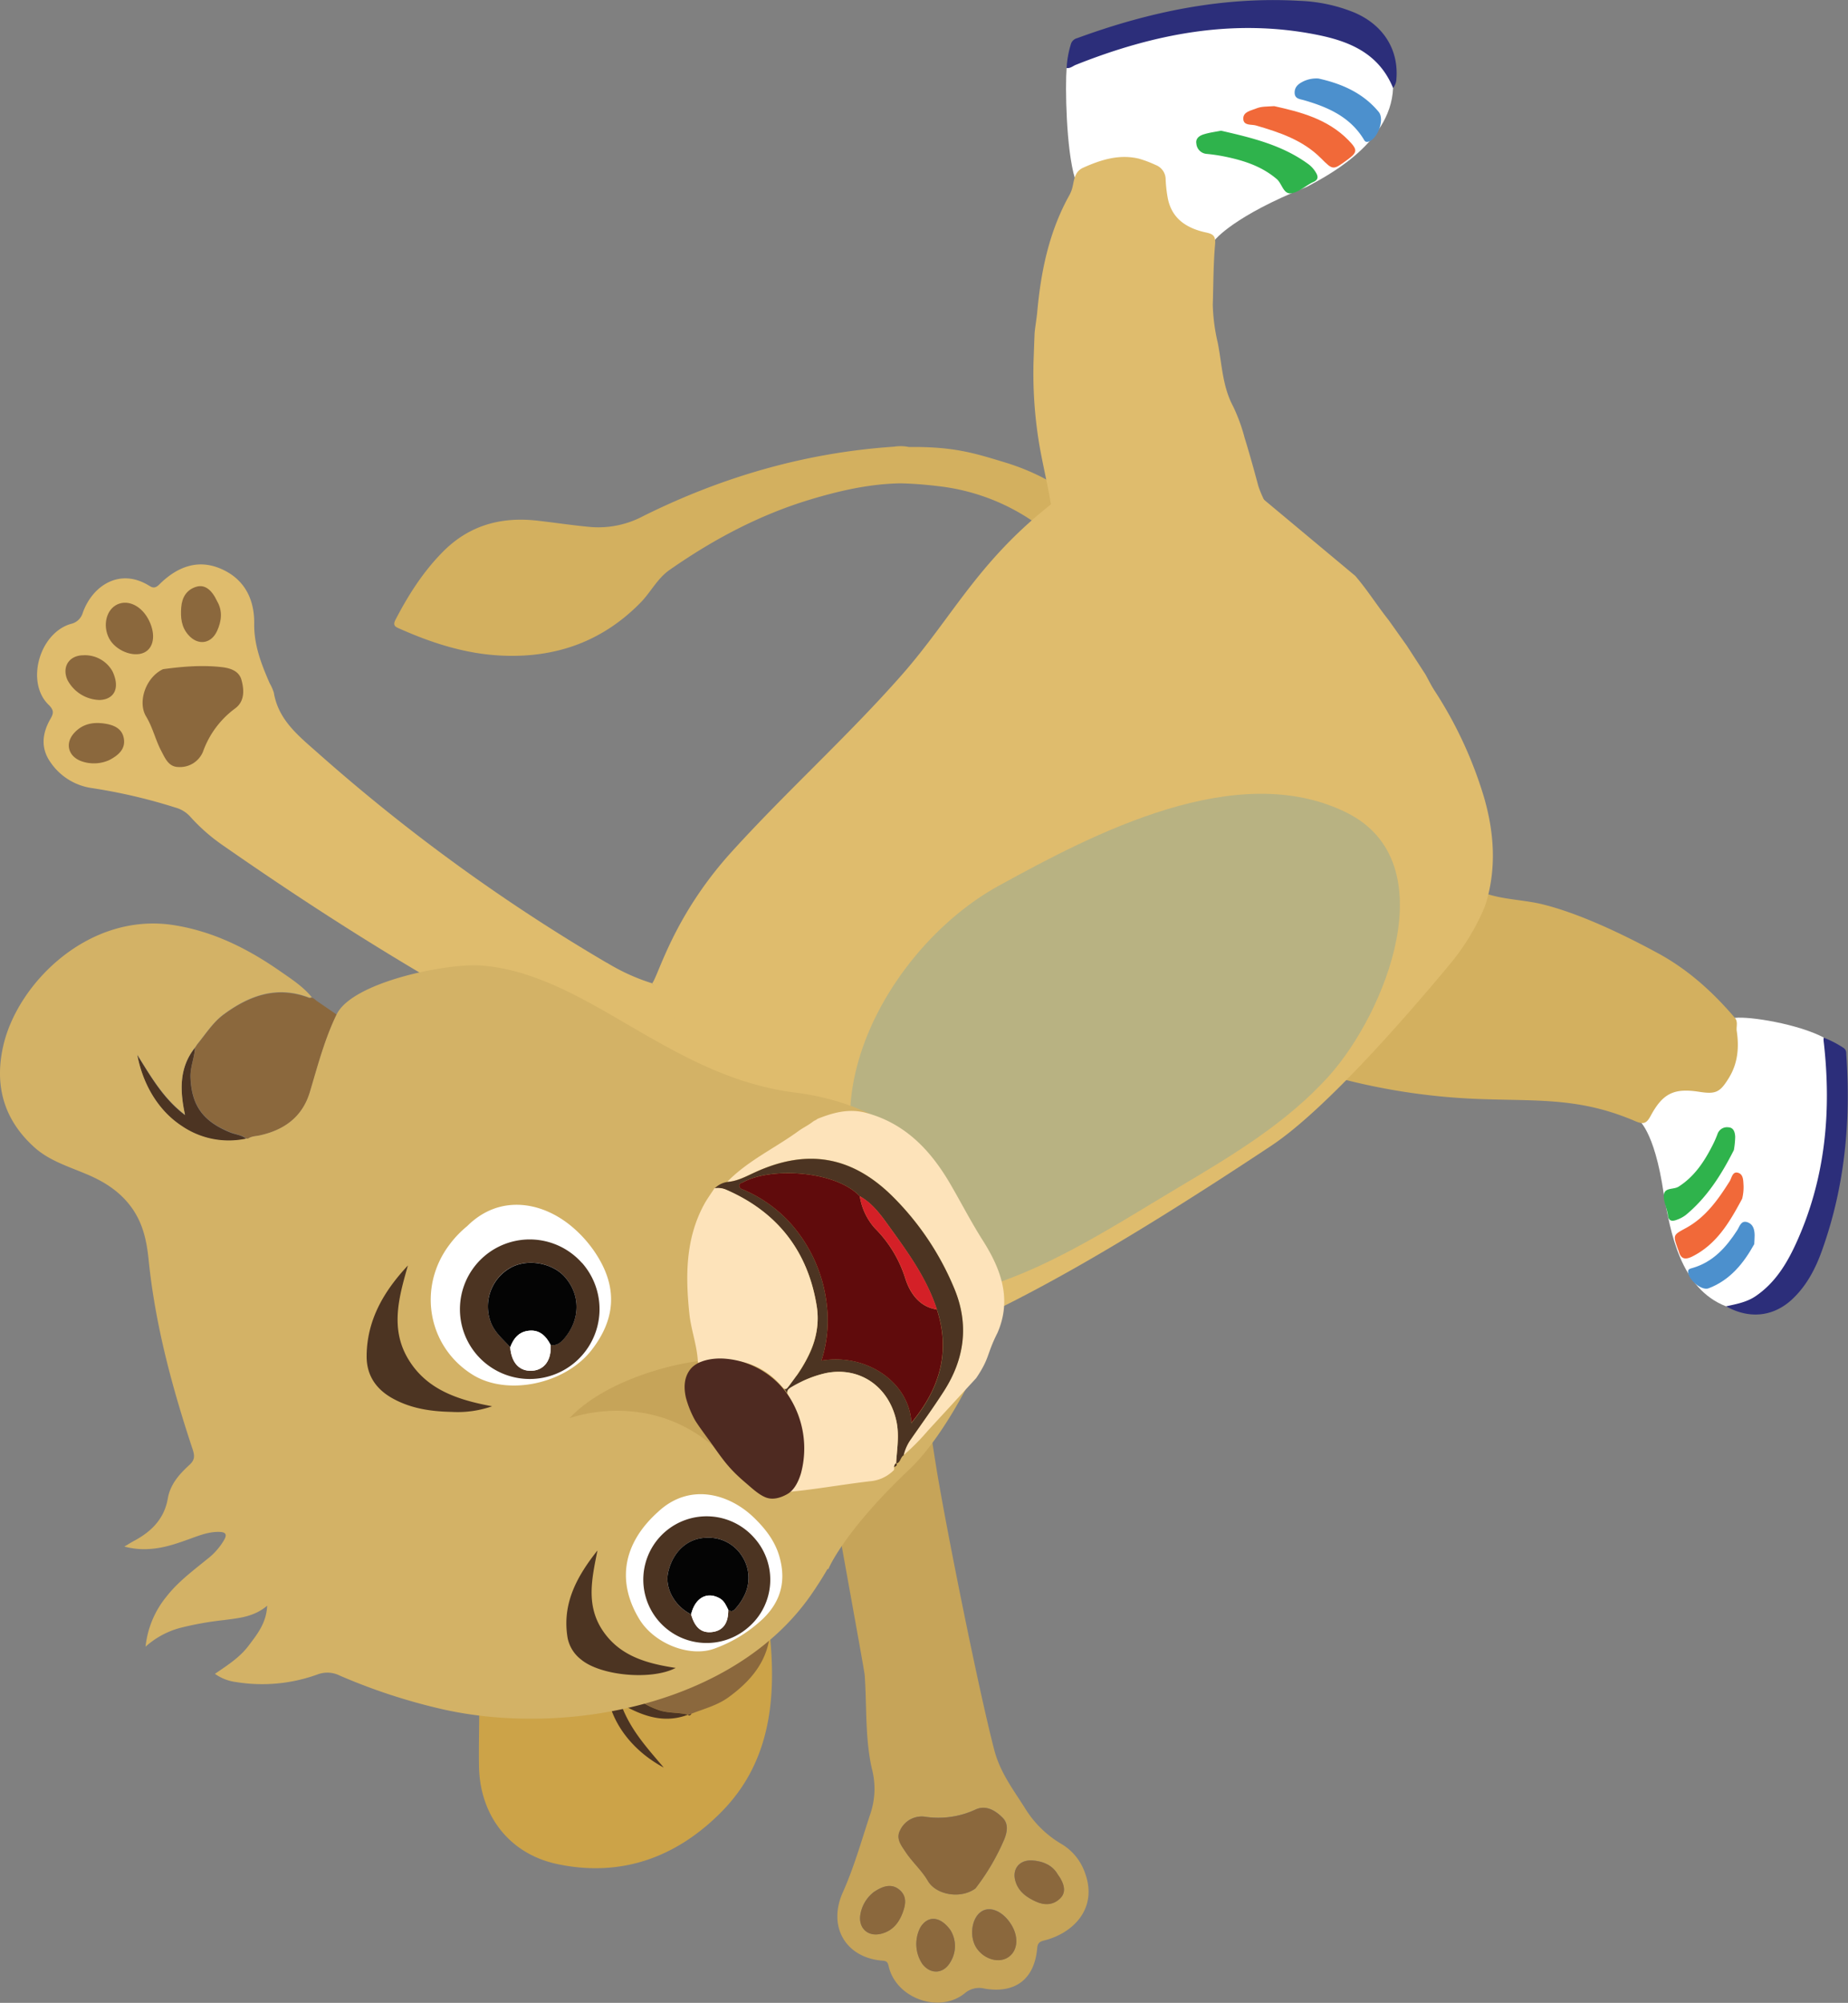 <svg id="Layer_1" data-name="Layer 1" xmlns="http://www.w3.org/2000/svg" xmlns:xlink="http://www.w3.org/1999/xlink" viewBox="0 0 585.65 634.57">
  <rect x="0" y="0" width="585.65" height="634.57" fill="#808080" stroke="none"/>
  <defs>
    <style>
      .cls-1 {
        fill: none;
      }

      .cls-2 {
        fill: #fff;
      }

      .cls-3 {
        fill: #d3b05f;
      }

      .cls-4 {
        fill: #2c2e7a;
      }

      .cls-5 {
        fill: #2fb34c;
      }

      .cls-6 {
        fill: #f16939;
      }

      .cls-7 {
        fill: #4c90cd;
      }

      .cls-8 {
        fill: #dfbc6d;
      }

      .cls-9 {
        fill: #8b683d;
      }

      .cls-10 {
        fill: #c6a459;
      }

      .cls-11 {
        fill: #b8b282;
      }

      .cls-12 {
        fill: #4c3422;
      }

      .cls-13 {
        fill: #cca348;
      }

      .cls-14 {
        clip-path: url(#clip-path);
      }

      .cls-15 {
        fill: #d3b266;
      }

      .cls-16 {
        fill: #040404;
      }

      .cls-17 {
        fill: #fde3ba;
      }

      .cls-18 {
        fill: #600b0c;
      }

      .cls-19 {
        fill: #d42027;
      }

      .cls-20 {
        fill: #4e2a21;
      }
    </style>
    <clipPath id="clip-path" transform="translate(-641.52 -334.52)">
      <path class="cls-1" d="M793.39,877.77c3.05-1.17,6.31-.82,9.46-1.24,9.87-1.32,19.37-4.16,28.89-6.88a181.87,181.87,0,0,1,28.49-5.87,43.73,43.73,0,0,0,21.24-8.19c1.22-.9,2.23-2.44,4.13-2.05,1.92,20.27-.39,39.71-15.32,54.91-14.21,14.47-31.85,21-52.26,16.64-15.13-3.25-24.46-15.43-24.7-31C793.23,888.67,793.36,883.22,793.39,877.77Z"/>
    </clipPath>
  </defs>
  <title>LittleLion-spinning-1</title>
  <g>
    <g>
      <path class="cls-2" d="M1160.46,689.06s5.32,3,8.34,23.87c2.08,11.82,5.21,29.89,19.72,35.47s25.63-13.75,28.42-23.94,9.69-54.78,2.55-61.22c-8.21-4.3-23.38-6.75-28.13-6.23S1157.42,682.39,1160.46,689.06Z" transform="translate(-641.52 -334.52)"/>
      <path class="cls-3" d="M1065.4,676c-3.68-1-7.33-2.07-11-3.27-8.33-2.74-18.25-6.43-25.81-10.89-8.87-5.22-6.49-17.61-3-25.67,1.74-4,5-7.28,8.43-10,5.41-4.27,14.29-6.27,18.48-11.61s5-14.2,8.2-20.15c5.15-9.56,14.1-18.14,24.94-18.62a14.19,14.19,0,0,1,8.92,2.27c4.52,3.25,5.7,9.44,5.84,15s-.3,11.45,2.24,16.41c5.46,10.66,17.87,9.15,27.66,11.55,11.87,2.91,25.75,9.61,36.5,15.43,9.64,5.21,17.52,12.34,24.54,20.58,1.05,1.24.37,2.75.57,4.13.78,5.2.36,10.24-2.48,14.86s-4.14,5.24-9.47,4.41c-7.87-1.22-11.47.44-15.34,7.65-1.29,2.4-2.28,2.77-4.84,1.67-17.79-7.64-31.13-6.31-50-7.05A202.92,202.92,0,0,1,1065.4,676Z" transform="translate(-641.52 -334.52)"/>
      <path class="cls-4" d="M1188.52,748.4c3.4-.73,6.63-1.34,9.38-3.22,6.06-4.12,9.76-10.09,12.73-16.55,9.44-20.55,11.39-42.15,8.81-64.36a8.54,8.54,0,0,1,0-1,32.82,32.82,0,0,1,6.19,3.18c.94.56,1,1.31,1,2.2,1.46,20.89-.43,41.39-7.41,61.23-2,5.85-4.76,11.44-9.31,15.88C1203.94,751.63,1196.18,752.66,1188.52,748.4Z" transform="translate(-641.52 -334.52)"/>
      <path class="cls-5" d="M1191,698.9c-3.89,7.67-8.46,15-15.29,20.61a10.48,10.48,0,0,1-2.81,1.48c-1.5.59-2.68.41-2.81-1.57a6.73,6.73,0,0,0-.17-.85c-.4-1.89-1.35-3.86-1.08-5.64.34-2.23,3.12-1.46,4.67-2.46,5-3.21,8.08-7.88,10.69-13a32,32,0,0,0,1.63-3.7,3.18,3.18,0,0,1,3.46-2.08c1.7.08,2.06,1.66,2.13,3A27,27,0,0,1,1191,698.9Z" transform="translate(-641.52 -334.52)"/>
      <path class="cls-6" d="M1193.63,714.31c-3.94,7.33-8.06,14.51-16,18.4-2.14,1-3.46.64-4.08-1.7-.08-.28-.21-.54-.31-.82-1.55-4.4-1.53-4.36,2.5-6.55,6.28-3.4,10.23-9,13.92-14.84.68-1.07.89-3.34,2.8-2.67,1.6.56,1.51,2.51,1.61,4.06A15.3,15.3,0,0,1,1193.63,714.31Z" transform="translate(-641.52 -334.52)"/>
      <path class="cls-7" d="M1197.46,728.7c-3.34,6-7.59,11.38-14.48,14-2.22.84-6.41-2.73-6.49-5.22,0-1,.73-1,1.31-1.2,6.58-1.87,10.74-6.54,14.27-12,.76-1.18,1.19-3.26,3.3-2.5,1.77.64,2.18,2.33,2.21,4.06C1197.59,726.66,1197.51,727.52,1197.46,728.7Z" transform="translate(-641.52 -334.52)"/>
    </g>
    <path class="cls-3" d="M959.92,481c-9.88-3-16.21-5-30.4-4.86a12.92,12.92,0,0,0-4.64-.1c-28,1.87-54.45,9.54-79.53,22a30.25,30.25,0,0,1-16.41,3.47c-5.64-.5-11.25-1.36-16.88-2-11.59-1.37-21.8,1.35-30.21,9.86-6.26,6.33-10.94,13.69-15,21.52-1,1.94.13,2.3,1.41,2.86,10,4.44,20.39,7.81,31.42,8.44,17.32,1,32.41-4.1,44.77-16.67,3.28-3.32,5.32-7.67,9.27-10.43,13.85-9.67,28.6-17.52,44.84-22.38,9.18-2.75,18.47-4.85,28.1-5.05,0,0,4.93,0,12.45.92,31.75,3.7,56.68,29.62,58.13,61.55a33.63,33.63,0,0,1-.08,5,6.38,6.38,0,0,1-.77,1.82l11.91,4.69c1.28-6.67.3-20.86.26-21.07C1002.24,508.63,986,488.92,959.92,481Z" transform="translate(-641.52 -334.52)"/>
    <g>
      <path class="cls-8" d="M848.2,646.06a63.55,63.55,0,0,1-14.29-6.48l-.07,0A580.91,580.91,0,0,1,742,572.86c-6-5.3-12.26-10.28-13.7-18.87a14.51,14.51,0,0,0-1.32-3c-2.62-6-5-12.09-4.9-18.88.11-8.25-3.52-14.65-11.24-17.66-7.14-2.77-13.47-.06-18.75,5.16-1,1-1.8,1.43-3.14.58-9.52-6-18.22,0-21.2,8.49a5.06,5.06,0,0,1-3.84,3.53c-10,3-14.26,18.56-7,25.59,1.7,1.66,1.66,2.66.63,4.43-2.65,4.57-3.21,9.31,0,13.83a19.06,19.06,0,0,0,13,8.13,174.18,174.18,0,0,1,26.63,6.21,9.68,9.68,0,0,1,4.67,2.9,58.27,58.27,0,0,0,10.24,9c25.56,17.8,51.73,34.63,78.9,49.88,1.78,1,4,1.49,5.08,3.52h0c.4-.47.7-.17,1,.14l-.06,0c.82-.15,1.18.48,1.59,1,8.09,3.15,15.45,7.81,23.41,11.24,7.67,3.31,58.36,24.13,61.08,22.21Z" transform="translate(-641.52 -334.52)"/>
      <path class="cls-9" d="M693.21,546.53c-5.46,2.52-8.19,10.37-5.38,15,2.11,3.5,2.94,7.39,4.79,10.9,1.26,2.38,2.32,5.09,5.51,5.11a7.89,7.89,0,0,0,7.73-4.88A29.11,29.11,0,0,1,716,559c3.11-2.26,2.94-5.94,2-9.2-.81-2.72-3.46-3.58-6.09-3.9C705.2,545.12,698.62,545.81,693.21,546.53Z" transform="translate(-641.52 -334.52)"/>
      <path class="cls-9" d="M688.82,531.27c-2.21-4.63-6.53-6.89-10.08-5.27s-4.76,6.69-2.66,10.75c2,3.85,7.6,6.15,11.08,4.54C690.24,539.86,690.93,535.69,688.82,531.27Z" transform="translate(-641.52 -334.52)"/>
      <path class="cls-9" d="M676.24,575.29c2.92-1.55,5.13-3.53,4.51-6.88-.59-3.16-3.25-4.23-6.18-4.65-3.6-.51-6.85.1-9.45,2.89-3,3.18-2.15,7.26,1.9,8.93A11.79,11.79,0,0,0,676.24,575.29Z" transform="translate(-641.52 -334.52)"/>
      <path class="cls-9" d="M710.37,525.09c-1.78-3.82-4-5.46-6.65-4.66-3.11.94-4.53,3.4-4.77,6.54s0,6.16,2.26,8.72c3,3.42,7.19,2.9,9.1-1.25C711.78,531.25,712.06,528,710.37,525.09Z" transform="translate(-641.52 -334.52)"/>
      <path class="cls-9" d="M677.17,547.22a10,10,0,0,0-9.28-5.09c-4.52.06-6.81,3.72-5,7.81a11.86,11.86,0,0,0,10.24,6.36C677.67,556.11,679.69,552.6,677.17,547.22Z" transform="translate(-641.52 -334.52)"/>
    </g>
    <g>
      <path class="cls-10" d="M904.33,802c6.9-9.92,11.42-5.75,14.65-17.39,2-7.17,10.4-2.88,13-9.83.47-1.25.64-2.75,2.06-3.47,1.36,9.19,2.62,18.38,4.1,27.55,3.14,19.4,13.51,71.07,18.47,90.09,1.93,7.39,6.25,12.84,10,18.87a33.41,33.41,0,0,0,11.41,11,17.15,17.15,0,0,1,7.21,8.73c4.33,11.14-3.08,19.12-12.28,21.63-1.52.42-2.56.51-2.74,2.63-.86,9.77-6.92,14.41-16.68,12.76a7,7,0,0,0-6.31,1.51c-8.09,6.5-21.76,1.56-24.07-8.59-.29-1.27-.59-1.67-2-1.78-11.56-.9-17.41-10.7-12.54-21.62,3.64-8.14,6-16.67,8.79-25.06a24.73,24.73,0,0,0,.42-14.15c-2.19-9.72-1.57-19.76-2.27-29.66C915.48,863.81,904.42,803.53,904.33,802Zm46.34,130.78a71,71,0,0,0,9.09-15.43c1-2.36,1.45-5-.47-6.92-2.3-2.32-5.33-4.16-8.66-2.58a28,28,0,0,1-16.14,2.22,7.55,7.55,0,0,0-7.67,4.27c-1.46,2.69.34,4.84,1.76,7,2.1,3.18,5,5.67,7,9.06C938.17,934.94,946,936.26,950.67,932.82Zm10.83,10.73c-2.74-3.82-6.58-5.16-9.2-3.22-3,2.19-3.61,8-1.29,11.43,2.46,3.64,7.33,4.92,10.28,2.71S964.39,947.55,961.5,943.55Zm-42.87-9.7a11.33,11.33,0,0,0-4.5,7.64c-.46,4.18,2.61,6.74,6.65,5.71,3.55-.9,5.56-3.36,6.79-6.63,1-2.65,1.33-5.39-1.07-7.35S921.28,932.11,918.63,933.85Zm58-5.6c-1.69-2.77-4.54-4-7.9-4.26-4.37-.31-6.75,3-5.25,7.08,1.13,3.07,3.54,4.68,6.31,5.93s5.48,1.18,7.7-1C979.41,934.13,979,931.5,976.64,928.25ZM942.7,946c-3.37-4.61-7.26-4.53-9.51-.8a11.41,11.41,0,0,0,.64,11.56c2.6,3.41,6.75,3.17,8.88-.6A9.61,9.61,0,0,0,942.7,946Z" transform="translate(-641.52 -334.52)"/>
      <path class="cls-9" d="M950.67,932.82c-4.63,3.44-12.5,2.12-15.12-2.39-2-3.39-4.87-5.88-7-9.06-1.42-2.15-3.22-4.3-1.76-7a7.55,7.55,0,0,1,7.67-4.27,28,28,0,0,0,16.14-2.22c3.33-1.58,6.36.26,8.66,2.58,1.92,1.93,1.42,4.56.47,6.92A71,71,0,0,1,950.67,932.82Z" transform="translate(-641.52 -334.52)"/>
      <path class="cls-9" d="M961.5,943.55c2.89,4,2.8,8.67-.21,10.92s-7.82.93-10.28-2.71c-2.32-3.45-1.67-9.24,1.29-11.43C954.92,938.39,958.76,939.73,961.5,943.55Z" transform="translate(-641.52 -334.52)"/>
      <path class="cls-9" d="M918.63,933.85c2.65-1.74,5.34-2.69,7.87-.63s2.07,4.7,1.07,7.35c-1.23,3.27-3.24,5.73-6.79,6.63-4,1-7.11-1.53-6.65-5.71A11.33,11.33,0,0,1,918.63,933.85Z" transform="translate(-641.52 -334.52)"/>
      <path class="cls-9" d="M976.64,928.25c2.4,3.25,2.77,5.88.86,7.75-2.22,2.18-5,2.24-7.7,1s-5.18-2.86-6.31-5.93c-1.5-4.08.88-7.39,5.25-7.08C972.1,924.22,975,925.48,976.64,928.25Z" transform="translate(-641.52 -334.52)"/>
      <path class="cls-9" d="M942.7,946a9.61,9.61,0,0,1,0,10.16c-2.13,3.77-6.28,4-8.88.6a11.41,11.41,0,0,1-.64-11.56C935.44,941.49,939.33,941.41,942.7,946Z" transform="translate(-641.52 -334.52)"/>
    </g>
    <g>
      <path class="cls-2" d="M1026.63,410.43s5.87-7.48,29.06-16.72c4.31-2.42,26.6-13.06,27.31-31.32s-30-24.23-54.08-22.09S980,350.36,979.54,356.08s-.2,25.54,2.64,35C990.74,398.64,1009.49,425.78,1026.63,410.43Z" transform="translate(-641.52 -334.52)"/>
      <path class="cls-4" d="M1083,362.39c-4.52-11-13.84-14.8-24.13-16.85-26.51-5.29-51.8-.28-76.45,9.54-.91.37-1.68,1.14-2.88,1a31.57,31.57,0,0,1,1.32-7.46,2.75,2.75,0,0,1,2-2c22.74-8.34,46.07-13.23,70.42-11.84a50.86,50.86,0,0,1,17.51,3.74c9.14,3.94,14,11.69,13.27,21A4.74,4.74,0,0,1,1083,362.39Z" transform="translate(-641.52 -334.52)"/>
      <path class="cls-5" d="M1028.48,375.93c9.71,2.23,19.4,4.53,27.67,10.59a9,9,0,0,1,2.42,2.72c.81,1.35.65,2.28-.81,2.93-.2.09-.4.18-.6.29-2.14,1.16-4.21,3-6.46,3.31-2.5.31-2.87-3.08-4.58-4.53-4.84-4.11-10.58-5.92-16.6-7.14a55.55,55.55,0,0,0-5.6-.82,3.54,3.54,0,0,1-3.26-3.25c-.32-1.72,1.09-2.61,2.52-3C1024.87,376.51,1026.64,376.29,1028.48,375.93Z" transform="translate(-641.52 -334.52)"/>
      <path class="cls-6" d="M1045.34,368.15c8.13,1.81,16.86,4,23.49,10.77,3.06,3.13,2.92,3.86-.49,6.35-4.4,3.21-4.38,3.2-8.22-.64-5.72-5.72-13.07-8.17-20.59-10.36-1.42-.41-3.93.16-4-2.1s2.39-2.58,4.09-3.28S1042.92,368.32,1045.34,368.15Z" transform="translate(-641.52 -334.52)"/>
      <path class="cls-7" d="M1059.37,359.4c7.38,1.64,14.11,4.57,19.07,10.57,2,2.4-.39,8.71-3.31,9.45-1,.24-1.21-.41-1.53-.92-4.35-7-11.3-10.06-18.8-12.22-1.37-.4-3-.42-3-2.43,0-1.84,1.25-2.78,2.67-3.5A9.57,9.57,0,0,1,1059.37,359.4Z" transform="translate(-641.52 -334.52)"/>
      <path class="cls-8" d="M1045.75,497.42c-2-.11-5-7.22-5.52-9.17-1.34-5-2.73-10-4.27-15a55.93,55.93,0,0,0-3.66-10c-3.39-6.34-3.52-13.35-4.86-20.13a58.7,58.7,0,0,1-1.58-12c.2-6.33.17-12.69.72-19,.24-2.63-.34-3.4-2.8-3.93-6.13-1.31-11-4.34-12.22-11.1a44.12,44.12,0,0,1-.63-5.62,4.91,4.91,0,0,0-3.15-4.67,36.62,36.62,0,0,0-5.28-2c-6.28-1.51-12.07.32-17.72,2.86-3.37,1.52-2.71,5.05-3.87,7.66-.14.31-.26.62-.42.91-6.49,11.57-9.1,24.21-10.27,37.24-.17,1.85-.8,5.66-.84,6.9-.12,3-.22,6-.33,9A137.37,137.37,0,0,0,970.66,474c1.59,10.14,5.06,21.68,5,31.91C975.61,505.89,1019,546.54,1045.75,497.42Z" transform="translate(-641.52 -334.52)"/>
    </g>
    <g>
      <path class="cls-8" d="M1017.46,472.28c-9.9,7.51-20,5.14-38.69,18.86-26.79,19.67-34.65,38.16-51.65,57.43s-36.33,36.65-53.67,55.76c-18.53,20.4-23.18,39.14-25.25,41.73l75,116.88.14,0a192.9,192.9,0,0,0,26.21-9.71c15.95-7.55,41.63-20.39,94.79-55.67C1061.55,686.19,1087.74,656,1101,640a70.79,70.79,0,0,0,10.43-16.77,24.43,24.43,0,0,0,1.09-2.84c3.28-11.13,2.48-22.17-.66-33.13A130.18,130.18,0,0,0,1096,553.12c-1-1.58-1.83-3.28-2.74-4.92l-5.88-9.07-5.79-8.15c-3.63-4.56-6.75-9.56-10.57-14Z" transform="translate(-641.52 -334.52)"/>
      <path class="cls-11" d="M938,744.86c1.35-11.78-8.75-14.51-14.94-22C893.41,687,923,634.41,957.94,615.21c30.08-16.55,75.54-40.45,110.32-23.23,31.68,15.69,12.36,63.49-5.63,83.5-13.3,14.79-30.68,25.17-47.78,35.33-21.77,12.93-47,29.82-72.33,34.07C940.81,745.17,939.73,745.55,938,744.86Z" transform="translate(-641.52 -334.52)"/>
    </g>
    <path class="cls-2" d="M812.91,647.69c.79-.14,1.13.46,1.53.95C813.83,648.49,813.18,648.4,812.91,647.69Z" transform="translate(-641.52 -334.52)"/>
    <path class="cls-2" d="M812,647.57c.39-.44.67-.16,1,.14C812.59,648.1,812.29,648,812,647.57Z" transform="translate(-641.52 -334.52)"/>
    <path class="cls-12" d="M719.5,695.29l.63,0Z" transform="translate(-641.52 -334.52)"/>
    <g>
      <g>
        <path class="cls-13" d="M793.39,877.77c3.05-1.17,6.31-.82,9.46-1.24,9.87-1.32,19.37-4.16,28.89-6.88a181.87,181.87,0,0,1,28.49-5.87,43.73,43.73,0,0,0,21.24-8.19c1.22-.9,2.23-2.44,4.13-2.05,1.92,20.27-.39,39.71-15.32,54.91-14.21,14.47-31.85,21-52.26,16.64-15.13-3.25-24.46-15.43-24.7-31C793.23,888.67,793.36,883.22,793.39,877.77Z" transform="translate(-641.52 -334.52)"/>
        <path class="cls-12" d="M860.68,877.47l-1.17.32C860.09,878.37,860.36,877.83,860.68,877.47Z" transform="translate(-641.52 -334.52)"/>
        <g class="cls-14">
          <path class="cls-9" d="M860.68,877.47c4-1.58,8.15-2.62,11.67-5.17,8.2-5.94,13.84-13.3,13.24-24.09,0-.28.23-.58.35-.87l0,0a1.23,1.23,0,0,1-.39-1.44c-.77-2.56-1.55-5.13-2.32-7.7-8.68,1.25-17.39.73-26.1.62-8.16-.1-13.84,4.13-17.79,11-.64,1.1-1,2.37-2.1,3.17-.07.2-.12.4-.17.6v-.08c.71,1.74.24,3.56.36,5.35.62,9.36,4.39,14.39,12.8,17.41,3.07,1.1,6.3.68,9.36,1.5h0Z" transform="translate(-641.52 -334.52)"/>
          <path class="cls-12" d="M859.56,877.79c-3.06-.82-6.29-.4-9.36-1.5-8.41-3-12.18-8-12.8-17.41-.12-1.79.35-3.61-.36-5.35a26.4,26.4,0,0,0-2.43,20.7c2.33,8.4,8.66,15.69,17.26,20.31-5.46-6.44-10.71-12.13-13.59-20.22C845.3,878.35,852.08,880.64,859.56,877.79Z" transform="translate(-641.52 -334.52)"/>
        </g>
      </g>
      <g>
        <path class="cls-12" d="M703.29,666.51c-.14,3.17-1.53,6.11-1.41,9.37.33,8.94,4,14,12.71,17.49,1.67.65,3.55.75,5,2a26.36,26.36,0,0,1-20.46-4c-7.3-4.76-12.33-13-14.12-22.6,4.48,7.15,8.31,13.88,15.14,19.07C698.44,679.93,698.31,672.77,703.29,666.51Z" transform="translate(-641.52 -334.52)"/>
        <path class="cls-9" d="M703.94,665.54c2.71-3.28,5-7,8.46-9.55,8.15-6,16.88-9.16,27-5.31.26.1.62,0,.93-.07h0a2.64,2.64,0,0,1,1.25.81l6.63,4.55c-3.82,7.89-6,16.34-8.5,24.68-2.39,7.81-8.14,11.93-15.88,13.62-1.24.27-2.56.24-3.65,1l-.63,0,.08,0c-1.44-1.21-3.32-1.31-5-2-8.73-3.44-12.38-8.55-12.71-17.49-.12-3.26,1.27-6.2,1.41-9.37v0Z" transform="translate(-641.52 -334.52)"/>
        <g>
          <path class="cls-15" d="M642.59,665.71c-2.93,12.64.09,23.53,9.81,32.3,4.63,4.18,10.54,6,16.16,8.36,5.93,2.44,11.16,5.7,14.94,11.13,3.44,5,4.53,10.37,5.13,16.24,2.09,20.63,7.49,40.54,14,60.15.65,2,.56,3.26-1.08,4.76-3.17,2.89-6.07,6.13-6.84,10.59-1.09,6.37-5.06,10.41-10.48,13.35-1,.52-1.87,1.09-3.3,1.93a24.21,24.21,0,0,0,8.3.74c4.54-.31,8.75-1.84,13-3.38,2.91-1.06,5.83-2.14,9-2,1.74.09,2.3.75,1.38,2.43a21,21,0,0,1-5.46,6.21c-4.56,3.71-9.31,7.24-12.94,11.93a29.83,29.83,0,0,0-6.56,15.78,26.87,26.87,0,0,1,10.87-5.92,100.68,100.68,0,0,1,13.88-2.49c4.7-.64,9.49-.93,13.79-4.56-.27,5.56-3.2,9.09-5.94,12.73s-6.63,6.13-10.62,8.85a14.61,14.61,0,0,0,6.61,2.59,51.46,51.46,0,0,0,25.92-2.4,8.77,8.77,0,0,1,7,.35,185.73,185.73,0,0,0,32.59,10.68c39.3,8.85,92.61-1.49,116.75-36.17q2.84-4.08,5.31-8.33l.2.15S908.66,820,929.78,800c12.42-11.78,25.38-38.49,27-48.34C955.26,733.29,946.76,715.36,935,701c-10.09-12.28-26.42-18.43-41.4-20.31-21.52-2.69-38.53-13.05-56.8-23.66-13.07-7.6-27.66-15.59-43.06-16.62-10.66-.71-40.55,5.2-45.56,15.54-3.82,7.89-6,16.34-8.5,24.68-2.39,7.81-8.14,11.93-15.88,13.62-1.24.27-2.56.24-3.65,1l-.63,0,.08,0a26.36,26.36,0,0,1-20.46-4c-7.3-4.76-12.33-13-14.12-22.6,4.48,7.15,8.31,13.88,15.14,19.07-1.7-7.88-1.83-15,3.13-21.29a7.14,7.14,0,0,0,.67-1c2.71-3.28,5-7,8.46-9.55,8.15-6,16.88-9.16,27-5.31.26.1.62,0,.93-.07-2.81-3.45-6.52-5.82-10.1-8.31-10.37-7.22-21.47-12.75-34.18-14.64C669.47,623.72,647.16,646,642.59,665.71Z" transform="translate(-641.52 -334.52)"/>
          <path class="cls-15" d="M703.29,666.51l0,0v0Z" transform="translate(-641.52 -334.52)"/>
        </g>
        <path class="cls-12" d="M770.79,735.46c-2.85,10-5.75,20.12.22,29.85,5.77,9.42,15.4,12.72,26.47,14.76a33.23,33.23,0,0,1-12.85,1.78c-6.37-.13-12.59-1-18.31-4.07-5.44-2.89-8.65-7.34-8.61-13.61C757.78,752.72,763.18,743.6,770.79,735.46Z" transform="translate(-641.52 -334.52)"/>
        <path class="cls-12" d="M830.86,825.75c-1.74,8.8-3.79,17.43,1.79,25.58,5.46,7.95,13.88,10.24,23,11.64-7.69,4-23.85,2.49-30-2.68a11.4,11.4,0,0,1-4.23-6.73C819.53,842.59,824.41,833.88,830.86,825.75Z" transform="translate(-641.52 -334.52)"/>
        <path class="cls-10" d="M822,783.86s30.39-11.57,52.89,16.43a48.87,48.87,0,0,0-3.38-35.16C856.86,765,832.92,772,822,783.86Z" transform="translate(-641.52 -334.52)"/>
        <g>
          <path class="cls-2" d="M789.57,723c10.13-10.11,23.51-7.87,33,0a39.09,39.09,0,0,1,8.7,10.19c5.87,9.93,5.11,19.48-2.16,28.93-8.39,10.92-26.71,14.8-37.73,8-14.35-8.85-17.69-27.81-7.31-41.4A32.9,32.9,0,0,1,789.57,723Z" transform="translate(-641.52 -334.52)"/>
          <path class="cls-12" d="M825.93,734.6A22.11,22.11,0,1,1,792.85,764a22.11,22.11,0,0,1,33.08-29.35Zm-9.93,26c2,.39,3.3-.8,4.39-2.1,5-5.87,5.17-13.71.11-19.44-3.91-4.43-12-6-17.52-2.72a14.1,14.1,0,0,0-5.85,17.28c1.27,3.2,3.92,5.27,6.09,7.74.38,5,2.9,7.67,6.89,7.44S816.35,765.37,816,760.63Z" transform="translate(-641.52 -334.52)"/>
          <path class="cls-16" d="M803.22,761.39c-2.17-2.47-4.82-4.54-6.09-7.74A14.1,14.1,0,0,1,803,736.37c5.51-3.31,13.61-1.71,17.52,2.72,5.06,5.73,4.87,13.57-.11,19.44-1.09,1.3-2.41,2.49-4.39,2.1-1.41-2.72-3.33-4.76-6.67-4.52S804.28,758.5,803.22,761.39Z" transform="translate(-641.52 -334.52)"/>
          <path class="cls-2" d="M803.22,761.39c1.06-2.89,2.82-5,6.11-5.28s5.26,1.8,6.67,4.52c.35,4.74-2,8-5.89,8.2S803.6,766.34,803.22,761.39Z" transform="translate(-641.52 -334.52)"/>
        </g>
        <g>
          <path class="cls-2" d="M850,813.58c10.13-9.53,22.7-5.66,30.32,1.65,3.61,3.47,6.72,7.38,8.16,12.32,2.2,7.57.68,14.11-5.06,19.74a44.38,44.38,0,0,1-15.16,9.44c-7.86,3.09-19.19-1.32-24-9C836.86,835.72,838.88,823.59,850,813.58Z" transform="translate(-641.52 -334.52)"/>
          <path class="cls-12" d="M878.68,850.1a20.07,20.07,0,1,1,1.88-28.32A19.84,19.84,0,0,1,878.68,850.1Zm-6.37-5.55c1.26,1,2,0,2.65-.79a16.55,16.55,0,0,0,2.26-3.37,12.54,12.54,0,0,0-.65-13,12.42,12.42,0,0,0-10.9-5.67c-6.22,0-11,4.48-12.43,11.06-1.06,4.92,2.06,10.59,7.3,13.22,1.19,4.25,3.33,6,6.7,5.59S872.36,848.81,872.31,844.55Z" transform="translate(-641.52 -334.52)"/>
          <path class="cls-16" d="M860.54,846c-5.24-2.63-8.36-8.3-7.3-13.22,1.42-6.58,6.21-11.08,12.43-11.06a12.42,12.42,0,0,1,10.9,5.67,12.54,12.54,0,0,1,.65,13,16.55,16.55,0,0,1-2.26,3.37c-.63.76-1.39,1.81-2.65.79-.69-1.34-1.22-2.76-2.67-3.6C865.62,838.64,861.8,840.73,860.54,846Z" transform="translate(-641.52 -334.52)"/>
          <path class="cls-2" d="M860.54,846c1.26-5.28,5.08-7.37,9.1-5.06,1.45.84,2,2.26,2.67,3.6q.08,6.39-5.07,7.05C863.87,852,861.73,850.26,860.54,846Z" transform="translate(-641.52 -334.52)"/>
        </g>
        <g>
          <g>
            <path class="cls-17" d="M899,690c2.74-1.93-1.14,1,1.6-1,5-2,10-3.35,15.42-1.89,12.33,3.32,20.39,11.8,26.61,22.45,3.5,6,6.65,12.16,10.37,18,5.77,9.09,9.25,18.59,4.65,29.21-3.56,7.05-2.39,7.9-6.76,14.37q-7.65,8.33-15.3,16.64a71.88,71.88,0,0,1-7.72,7.79,14.3,14.3,0,0,1,2.33-5.13c3.49-5,7.11-10,10.43-15.19,6.55-10.2,8.08-21.16,3.24-32.65a89.12,89.12,0,0,0-19.76-29.31c-12.88-12.61-26.92-14.83-43.13-7.47-2.88,1.31-5.68,2.92-9,3.14,6.62-6.8,15.29-10.73,22.82-16.26C896.18,691.75,897.71,691,899,690Z" transform="translate(-641.52 -334.52)"/>
            <path class="cls-12" d="M872,709c3.28-.22,6.08-1.83,9-3.14,16.21-7.36,30.25-5.14,43.13,7.47a89.12,89.12,0,0,1,19.76,29.31c4.84,11.49,3.31,22.45-3.24,32.65-3.32,5.17-6.94,10.15-10.43,15.19a14.3,14.3,0,0,0-2.33,5.13c-1.07.62-.94,2.34-2.38,2.61.25-4.37,1-8.69.16-13.11-2.26-11.18-11.62-17.73-22.44-15.53a31.66,31.66,0,0,0-7.36,2.57c-.93.44-2.88,3.73-4.41,4-.38.06-1.16-1.38-1.4-1.57a3.74,3.74,0,0,0,2-1.72,30.45,30.45,0,0,1,2.15-2.77,45.63,45.63,0,0,0,3.9-6.78,25.89,25.89,0,0,0,2.29-14.75c-2.73-17.44-12.4-30-28.79-37.08a6.49,6.49,0,0,0-3.63-.42A7.17,7.17,0,0,1,872,709Zm66.42,40.43c-3.29-10.23-9.65-18.72-15.82-27.29-2.38-3.29-4.92-6.56-8.6-8.61-7.71-8.13-28.21-9.32-37-4.44-.49.27-1.15.37-1.18,1-.06,1,.84,1.15,1.56,1.48a42.65,42.65,0,0,1,13.85,9.64,46.45,46.45,0,0,1,12.3,26.67,41.56,41.56,0,0,1-1.69,17.71c14.52-2.41,27.92,7.06,28.5,19.71l.06.33,0-.33C939.09,774.82,942.94,763.14,938.45,749.41Z" transform="translate(-641.52 -334.52)"/>
            <path class="cls-17" d="M867.94,711a6.49,6.49,0,0,1,3.63.42c16.39,7.09,26.06,19.64,28.79,37.08,1.51,9.68-3.17,17.78-8.83,25.16-.47.62-1,1.61-2,.37-7.2-8.51-16.37-9.91-26.51-7.78a1,1,0,0,1-.33-.06C862.5,761,860.55,756,860,750.84c-1.26-11.93-1.26-23.61,4.51-34.45C865.5,714.51,866.79,712.79,867.94,711Z" transform="translate(-641.52 -334.52)"/>
            <path class="cls-17" d="M889.45,807.37c1-1.87,2.11-3.68,2.94-5.62,3.49-8.21,3.62-16.44-.78-24.51-.9-1.64-.89-2.37.77-3.3a37.8,37.8,0,0,1,10.84-4.38c10.82-2.2,20.18,4.35,22.44,15.53.89,4.42.09,8.74-.16,13.11l0-.08a1.33,1.33,0,0,0-.6,1.32l0,.2a1,1,0,0,0,0,.55,12,12,0,0,1-7.68,3.64C907.89,804.91,898.74,806.65,889.45,807.37Z" transform="translate(-641.52 -334.52)"/>
            <path class="cls-12" d="M924.92,799.44a1.33,1.33,0,0,1,.6-1.32C926.16,799,925.12,799,924.92,799.44Z" transform="translate(-641.52 -334.52)"/>
            <path class="cls-18" d="M930.34,785.31c-.58-12.65-14-22.12-28.5-19.71a41.56,41.56,0,0,0,1.69-17.71,46.45,46.45,0,0,0-12.3-26.67,42.65,42.65,0,0,0-13.85-9.64c-.72-.33-1.62-.44-1.56-1.48,0-.66.69-.76,1.18-1,8.82-4.88,29.32-3.69,37,4.44a19.77,19.77,0,0,0,4.72,10.07,39,39,0,0,1,9.64,15.8c1.35,4.38,4.28,9.16,10.06,10,4.49,13.73.64,25.41-8.1,35.9Z" transform="translate(-641.52 -334.52)"/>
            <path class="cls-19" d="M938.45,749.41c-5.78-.87-8.71-5.65-10.06-10a39,39,0,0,0-9.64-15.8A19.77,19.77,0,0,1,914,713.51c3.68,2,6.22,5.32,8.6,8.61C928.8,730.69,935.16,739.18,938.45,749.41Z" transform="translate(-641.52 -334.52)"/>
          </g>
          <path class="cls-20" d="M860.26,768.4c2.28-2.93,7.25-3.71,11-3.41a26.75,26.75,0,0,1,20.11,11.68,30.44,30.44,0,0,1,4,24.59c-.74,2.51-2.07,5.35-4.34,6.63-2.06,1.16-4.51,1.93-6.75,1.09s-4.52-3-6.36-4.57c-5.34-4.53-7.09-7.13-11.15-12.85-1-1.41-4.41-5.93-5.2-7.46a32.17,32.17,0,0,1-2.68-6.76C858.17,774.15,858.28,770.94,860.26,768.4Z" transform="translate(-641.52 -334.52)"/>
        </g>
      </g>
    </g>
  </g>
</svg>
